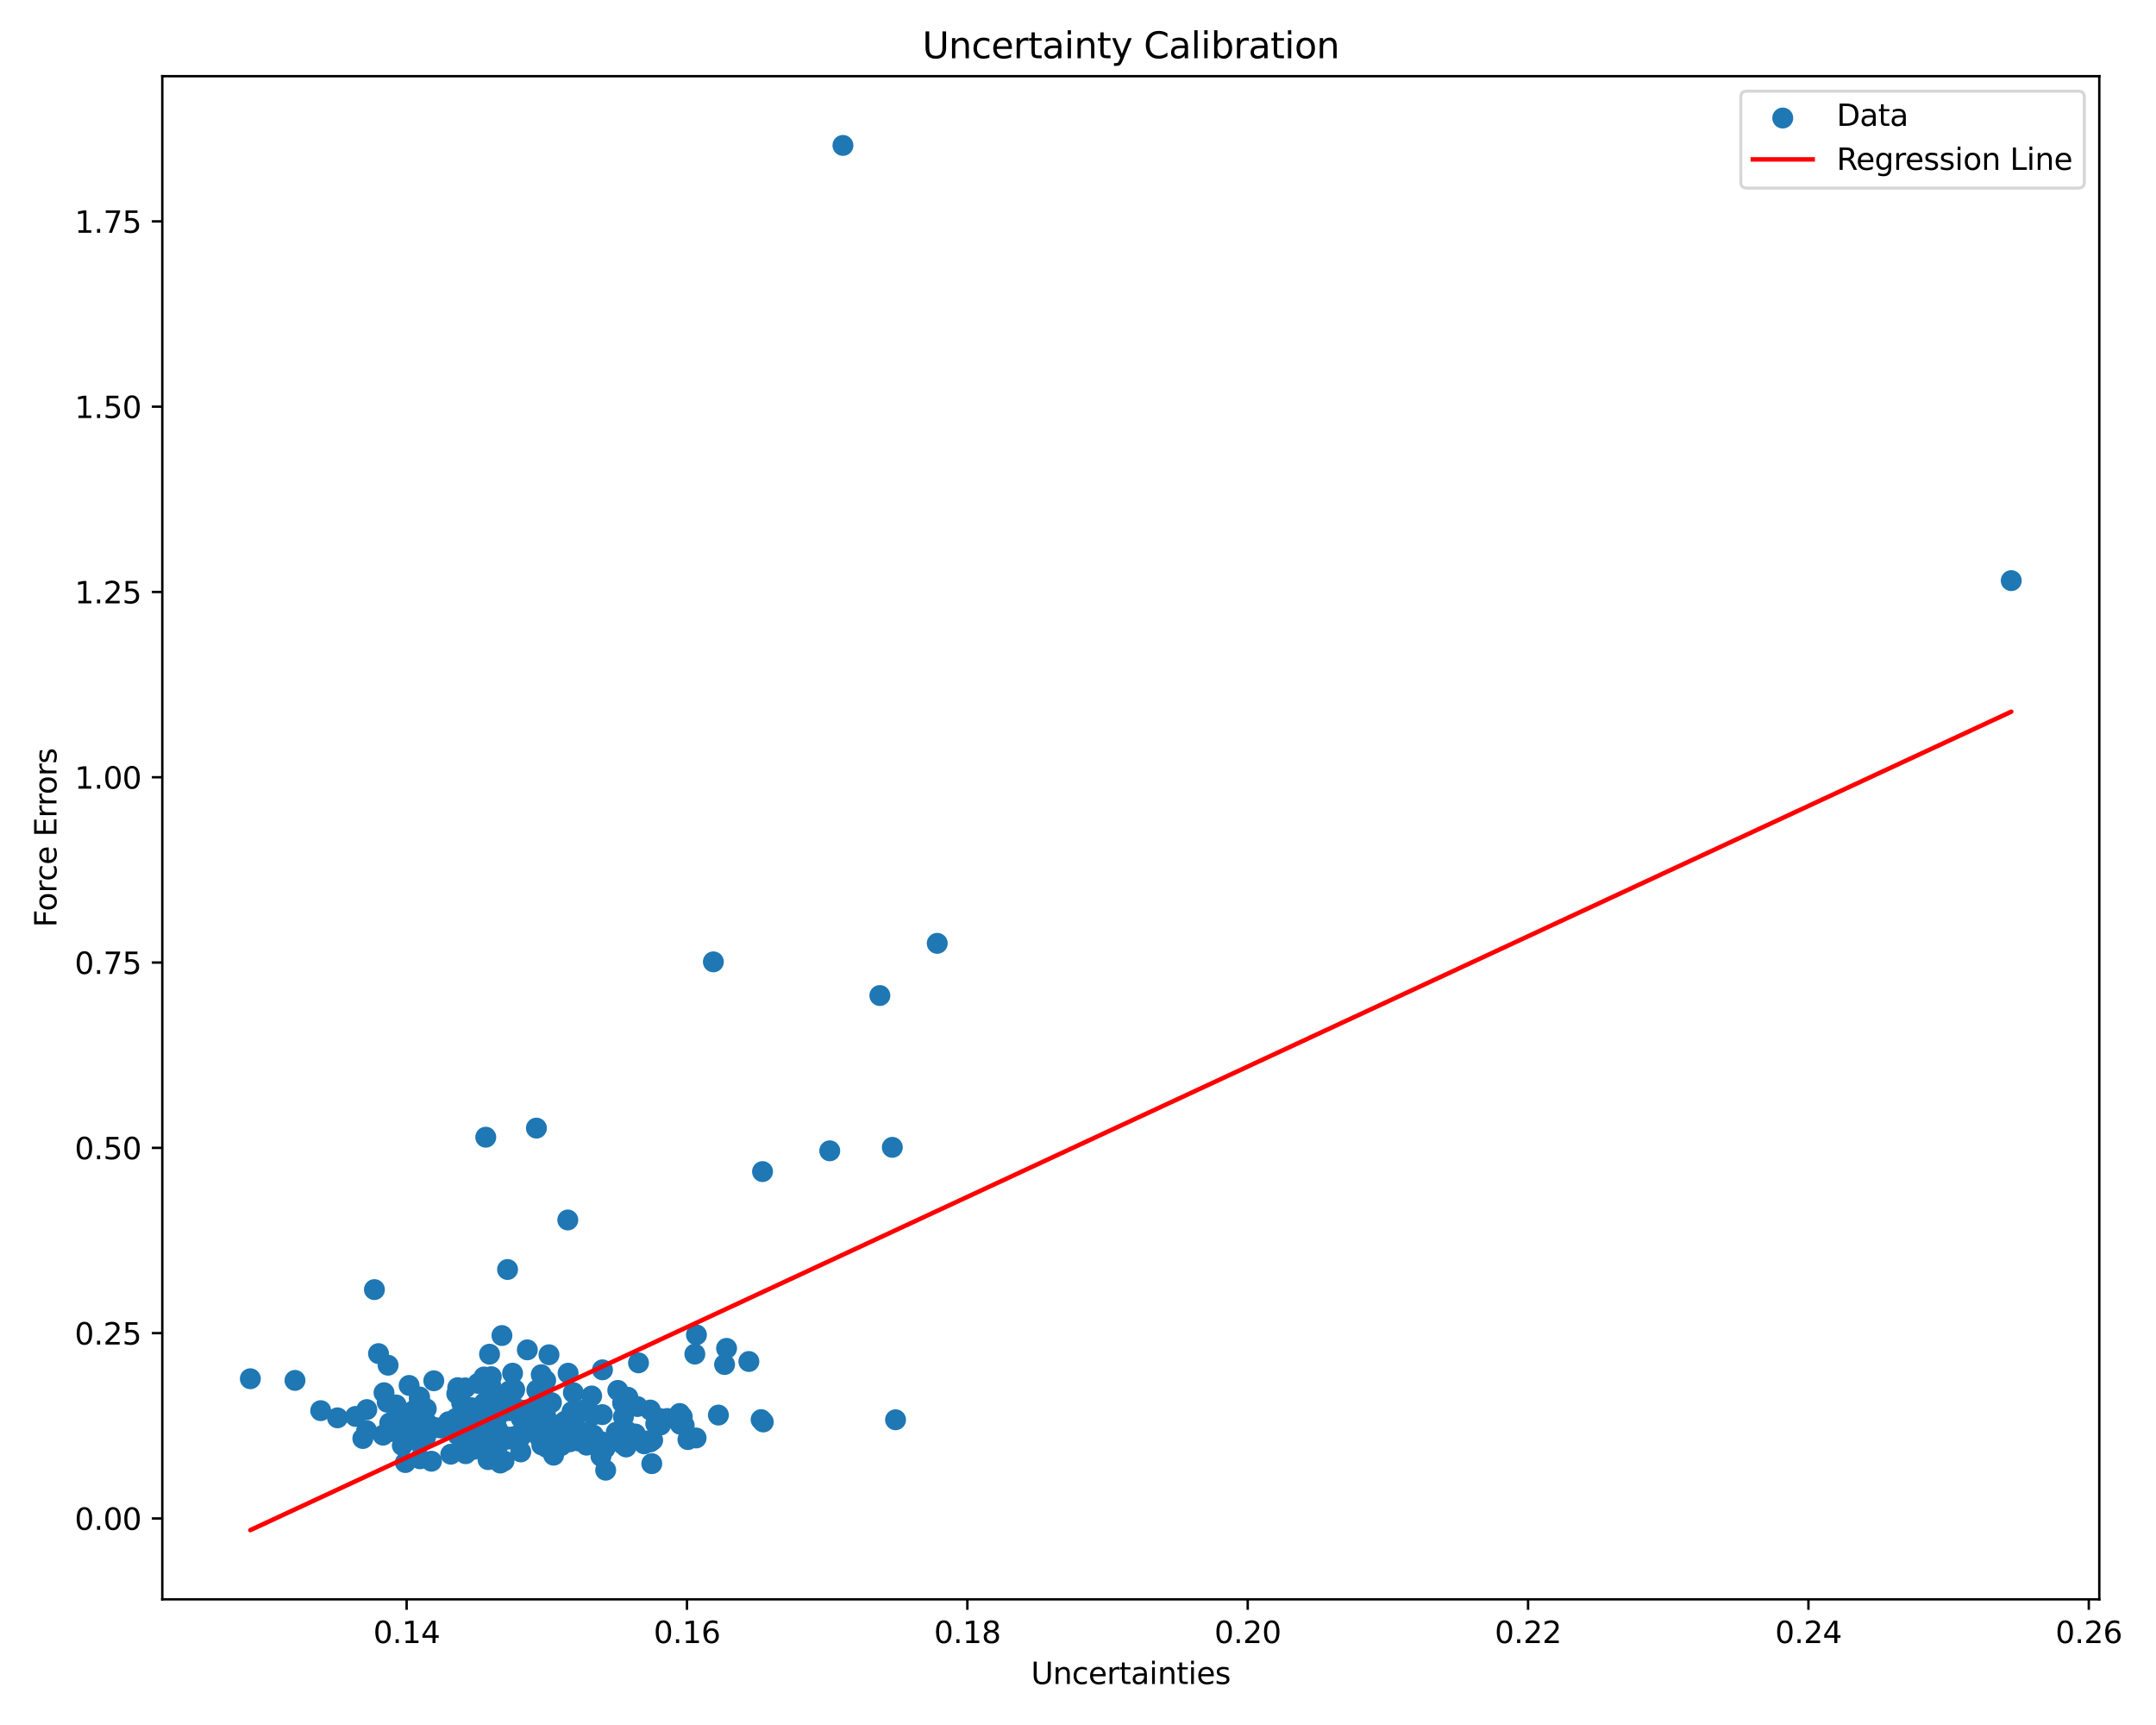 <?xml version="1.0" encoding="utf-8" standalone="no"?>
<!DOCTYPE svg PUBLIC "-//W3C//DTD SVG 1.1//EN"
  "http://www.w3.org/Graphics/SVG/1.1/DTD/svg11.dtd">
<svg xmlns:xlink="http://www.w3.org/1999/xlink" width="720pt" height="576pt" viewBox="0 0 720 576" xmlns="http://www.w3.org/2000/svg" version="1.1">
 <defs>
  <style type="text/css">*{stroke-linejoin: round; stroke-linecap: butt}</style>
 </defs>
 <g id="figure_1">
  <g id="patch_1">
   <path d="M 0 576 
L 720 576 
L 720 0 
L 0 0 
z
" style="fill: #ffffff"/>
  </g>
  <g id="axes_1">
   <g id="patch_2">
    <path d="M 54.2 534.04 
L 701.064 534.04 
L 701.064 25.44 
L 54.2 25.44 
z
" style="fill: #ffffff"/>
   </g>
   <g id="PathCollection_1">
    <defs>
     <path id="m11c48467ef" d="M 0 3 
C 0.796 3 1.559 2.684 2.121 2.121 
C 2.684 1.559 3 0.796 3 0 
C 3 -0.796 2.684 -1.559 2.121 -2.121 
C 1.559 -2.684 0.796 -3 0 -3 
C -0.796 -3 -1.559 -2.684 -2.121 -2.121 
C -2.684 -1.559 -3 -0.796 -3 0 
C -3 0.796 -2.684 1.559 -2.121 2.121 
C -1.559 2.684 -0.796 3 0 3 
z
" style="stroke: #1f77b4"/>
    </defs>
    <g clip-path="url(#p55f2df6119)">
     <use xlink:href="#m11c48467ef" x="163.284" y="478.475" style="fill: #1f77b4; stroke: #1f77b4"/>
     <use xlink:href="#m11c48467ef" x="149.799" y="474.72" style="fill: #1f77b4; stroke: #1f77b4"/>
     <use xlink:href="#m11c48467ef" x="162.565" y="476.108" style="fill: #1f77b4; stroke: #1f77b4"/>
     <use xlink:href="#m11c48467ef" x="179.136" y="376.689" style="fill: #1f77b4; stroke: #1f77b4"/>
     <use xlink:href="#m11c48467ef" x="171.044" y="470.981" style="fill: #1f77b4; stroke: #1f77b4"/>
     <use xlink:href="#m11c48467ef" x="184.207" y="480.569" style="fill: #1f77b4; stroke: #1f77b4"/>
     <use xlink:href="#m11c48467ef" x="186.861" y="479.695" style="fill: #1f77b4; stroke: #1f77b4"/>
     <use xlink:href="#m11c48467ef" x="137.992" y="471.099" style="fill: #1f77b4; stroke: #1f77b4"/>
     <use xlink:href="#m11c48467ef" x="170.63" y="479.864" style="fill: #1f77b4; stroke: #1f77b4"/>
     <use xlink:href="#m11c48467ef" x="167.075" y="488.529" style="fill: #1f77b4; stroke: #1f77b4"/>
     <use xlink:href="#m11c48467ef" x="157.871" y="472.869" style="fill: #1f77b4; stroke: #1f77b4"/>
     <use xlink:href="#m11c48467ef" x="177.815" y="476.613" style="fill: #1f77b4; stroke: #1f77b4"/>
     <use xlink:href="#m11c48467ef" x="128.244" y="465.048" style="fill: #1f77b4; stroke: #1f77b4"/>
     <use xlink:href="#m11c48467ef" x="140.126" y="466.467" style="fill: #1f77b4; stroke: #1f77b4"/>
     <use xlink:href="#m11c48467ef" x="227.832" y="473.031" style="fill: #1f77b4; stroke: #1f77b4"/>
     <use xlink:href="#m11c48467ef" x="196.429" y="479.223" style="fill: #1f77b4; stroke: #1f77b4"/>
     <use xlink:href="#m11c48467ef" x="140.128" y="481.759" style="fill: #1f77b4; stroke: #1f77b4"/>
     <use xlink:href="#m11c48467ef" x="168.323" y="487.825" style="fill: #1f77b4; stroke: #1f77b4"/>
     <use xlink:href="#m11c48467ef" x="175.507" y="470.848" style="fill: #1f77b4; stroke: #1f77b4"/>
     <use xlink:href="#m11c48467ef" x="205.802" y="478.221" style="fill: #1f77b4; stroke: #1f77b4"/>
     <use xlink:href="#m11c48467ef" x="98.513" y="460.936" style="fill: #1f77b4; stroke: #1f77b4"/>
     <use xlink:href="#m11c48467ef" x="166.353" y="482.223" style="fill: #1f77b4; stroke: #1f77b4"/>
     <use xlink:href="#m11c48467ef" x="153.642" y="479.178" style="fill: #1f77b4; stroke: #1f77b4"/>
     <use xlink:href="#m11c48467ef" x="136.626" y="462.613" style="fill: #1f77b4; stroke: #1f77b4"/>
     <use xlink:href="#m11c48467ef" x="159.633" y="461.932" style="fill: #1f77b4; stroke: #1f77b4"/>
     <use xlink:href="#m11c48467ef" x="238.229" y="321.174" style="fill: #1f77b4; stroke: #1f77b4"/>
     <use xlink:href="#m11c48467ef" x="134.366" y="482.681" style="fill: #1f77b4; stroke: #1f77b4"/>
     <use xlink:href="#m11c48467ef" x="671.661" y="193.878" style="fill: #1f77b4; stroke: #1f77b4"/>
     <use xlink:href="#m11c48467ef" x="198.179" y="479.193" style="fill: #1f77b4; stroke: #1f77b4"/>
     <use xlink:href="#m11c48467ef" x="189.721" y="458.528" style="fill: #1f77b4; stroke: #1f77b4"/>
     <use xlink:href="#m11c48467ef" x="107.099" y="471.036" style="fill: #1f77b4; stroke: #1f77b4"/>
     <use xlink:href="#m11c48467ef" x="118.725" y="472.962" style="fill: #1f77b4; stroke: #1f77b4"/>
     <use xlink:href="#m11c48467ef" x="227.004" y="471.985" style="fill: #1f77b4; stroke: #1f77b4"/>
     <use xlink:href="#m11c48467ef" x="142.357" y="470.407" style="fill: #1f77b4; stroke: #1f77b4"/>
     <use xlink:href="#m11c48467ef" x="254.171" y="474.027" style="fill: #1f77b4; stroke: #1f77b4"/>
     <use xlink:href="#m11c48467ef" x="166.089" y="477.108" style="fill: #1f77b4; stroke: #1f77b4"/>
     <use xlink:href="#m11c48467ef" x="155.514" y="485.414" style="fill: #1f77b4; stroke: #1f77b4"/>
     <use xlink:href="#m11c48467ef" x="178.686" y="474.046" style="fill: #1f77b4; stroke: #1f77b4"/>
     <use xlink:href="#m11c48467ef" x="165.384" y="482.848" style="fill: #1f77b4; stroke: #1f77b4"/>
     <use xlink:href="#m11c48467ef" x="217.668" y="488.736" style="fill: #1f77b4; stroke: #1f77b4"/>
     <use xlink:href="#m11c48467ef" x="125.035" y="430.618" style="fill: #1f77b4; stroke: #1f77b4"/>
     <use xlink:href="#m11c48467ef" x="217.959" y="480.886" style="fill: #1f77b4; stroke: #1f77b4"/>
     <use xlink:href="#m11c48467ef" x="188.459" y="481.014" style="fill: #1f77b4; stroke: #1f77b4"/>
     <use xlink:href="#m11c48467ef" x="215.118" y="482.113" style="fill: #1f77b4; stroke: #1f77b4"/>
     <use xlink:href="#m11c48467ef" x="127.911" y="479.222" style="fill: #1f77b4; stroke: #1f77b4"/>
     <use xlink:href="#m11c48467ef" x="182.231" y="460.937" style="fill: #1f77b4; stroke: #1f77b4"/>
     <use xlink:href="#m11c48467ef" x="135.376" y="488.368" style="fill: #1f77b4; stroke: #1f77b4"/>
     <use xlink:href="#m11c48467ef" x="132.297" y="469.129" style="fill: #1f77b4; stroke: #1f77b4"/>
     <use xlink:href="#m11c48467ef" x="152.541" y="465.408" style="fill: #1f77b4; stroke: #1f77b4"/>
     <use xlink:href="#m11c48467ef" x="132.307" y="475.412" style="fill: #1f77b4; stroke: #1f77b4"/>
     <use xlink:href="#m11c48467ef" x="208.196" y="473.119" style="fill: #1f77b4; stroke: #1f77b4"/>
     <use xlink:href="#m11c48467ef" x="136.335" y="479.419" style="fill: #1f77b4; stroke: #1f77b4"/>
     <use xlink:href="#m11c48467ef" x="166.572" y="482.211" style="fill: #1f77b4; stroke: #1f77b4"/>
     <use xlink:href="#m11c48467ef" x="218.983" y="475.433" style="fill: #1f77b4; stroke: #1f77b4"/>
     <use xlink:href="#m11c48467ef" x="194.861" y="471.273" style="fill: #1f77b4; stroke: #1f77b4"/>
     <use xlink:href="#m11c48467ef" x="130.146" y="475.139" style="fill: #1f77b4; stroke: #1f77b4"/>
     <use xlink:href="#m11c48467ef" x="206.313" y="464.263" style="fill: #1f77b4; stroke: #1f77b4"/>
     <use xlink:href="#m11c48467ef" x="281.503" y="48.558" style="fill: #1f77b4; stroke: #1f77b4"/>
     <use xlink:href="#m11c48467ef" x="154.179" y="468.553" style="fill: #1f77b4; stroke: #1f77b4"/>
     <use xlink:href="#m11c48467ef" x="129.302" y="468.223" style="fill: #1f77b4; stroke: #1f77b4"/>
     <use xlink:href="#m11c48467ef" x="167.62" y="445.954" style="fill: #1f77b4; stroke: #1f77b4"/>
     <use xlink:href="#m11c48467ef" x="143.09" y="475.652" style="fill: #1f77b4; stroke: #1f77b4"/>
     <use xlink:href="#m11c48467ef" x="168.143" y="479.495" style="fill: #1f77b4; stroke: #1f77b4"/>
     <use xlink:href="#m11c48467ef" x="140.24" y="487.115" style="fill: #1f77b4; stroke: #1f77b4"/>
     <use xlink:href="#m11c48467ef" x="190.216" y="473.712" style="fill: #1f77b4; stroke: #1f77b4"/>
     <use xlink:href="#m11c48467ef" x="171.176" y="458.523" style="fill: #1f77b4; stroke: #1f77b4"/>
     <use xlink:href="#m11c48467ef" x="163.564" y="481.92" style="fill: #1f77b4; stroke: #1f77b4"/>
     <use xlink:href="#m11c48467ef" x="166.337" y="465.982" style="fill: #1f77b4; stroke: #1f77b4"/>
     <use xlink:href="#m11c48467ef" x="131.794" y="474.183" style="fill: #1f77b4; stroke: #1f77b4"/>
     <use xlink:href="#m11c48467ef" x="182.244" y="472.784" style="fill: #1f77b4; stroke: #1f77b4"/>
     <use xlink:href="#m11c48467ef" x="241.975" y="455.632" style="fill: #1f77b4; stroke: #1f77b4"/>
     <use xlink:href="#m11c48467ef" x="239.916" y="472.51" style="fill: #1f77b4; stroke: #1f77b4"/>
     <use xlink:href="#m11c48467ef" x="137.463" y="473.772" style="fill: #1f77b4; stroke: #1f77b4"/>
     <use xlink:href="#m11c48467ef" x="191.647" y="475.842" style="fill: #1f77b4; stroke: #1f77b4"/>
     <use xlink:href="#m11c48467ef" x="185.704" y="478.332" style="fill: #1f77b4; stroke: #1f77b4"/>
     <use xlink:href="#m11c48467ef" x="180.924" y="482.506" style="fill: #1f77b4; stroke: #1f77b4"/>
     <use xlink:href="#m11c48467ef" x="83.603" y="460.381" style="fill: #1f77b4; stroke: #1f77b4"/>
     <use xlink:href="#m11c48467ef" x="232.466" y="480.157" style="fill: #1f77b4; stroke: #1f77b4"/>
     <use xlink:href="#m11c48467ef" x="217.154" y="481.487" style="fill: #1f77b4; stroke: #1f77b4"/>
     <use xlink:href="#m11c48467ef" x="161.168" y="477.082" style="fill: #1f77b4; stroke: #1f77b4"/>
     <use xlink:href="#m11c48467ef" x="163.478" y="452.19" style="fill: #1f77b4; stroke: #1f77b4"/>
     <use xlink:href="#m11c48467ef" x="144.09" y="487.921" style="fill: #1f77b4; stroke: #1f77b4"/>
     <use xlink:href="#m11c48467ef" x="158.185" y="480.2" style="fill: #1f77b4; stroke: #1f77b4"/>
     <use xlink:href="#m11c48467ef" x="180.149" y="474.734" style="fill: #1f77b4; stroke: #1f77b4"/>
     <use xlink:href="#m11c48467ef" x="155.381" y="463.432" style="fill: #1f77b4; stroke: #1f77b4"/>
     <use xlink:href="#m11c48467ef" x="194.231" y="480.091" style="fill: #1f77b4; stroke: #1f77b4"/>
     <use xlink:href="#m11c48467ef" x="177.954" y="473.728" style="fill: #1f77b4; stroke: #1f77b4"/>
     <use xlink:href="#m11c48467ef" x="154.374" y="475.221" style="fill: #1f77b4; stroke: #1f77b4"/>
     <use xlink:href="#m11c48467ef" x="188.683" y="474.538" style="fill: #1f77b4; stroke: #1f77b4"/>
     <use xlink:href="#m11c48467ef" x="312.994" y="314.993" style="fill: #1f77b4; stroke: #1f77b4"/>
     <use xlink:href="#m11c48467ef" x="173.787" y="479.921" style="fill: #1f77b4; stroke: #1f77b4"/>
     <use xlink:href="#m11c48467ef" x="154.272" y="475.044" style="fill: #1f77b4; stroke: #1f77b4"/>
     <use xlink:href="#m11c48467ef" x="232.045" y="452.143" style="fill: #1f77b4; stroke: #1f77b4"/>
     <use xlink:href="#m11c48467ef" x="140.012" y="467.062" style="fill: #1f77b4; stroke: #1f77b4"/>
     <use xlink:href="#m11c48467ef" x="242.639" y="450.236" style="fill: #1f77b4; stroke: #1f77b4"/>
     <use xlink:href="#m11c48467ef" x="297.991" y="383.116" style="fill: #1f77b4; stroke: #1f77b4"/>
     <use xlink:href="#m11c48467ef" x="293.834" y="332.425" style="fill: #1f77b4; stroke: #1f77b4"/>
     <use xlink:href="#m11c48467ef" x="201.146" y="472.36" style="fill: #1f77b4; stroke: #1f77b4"/>
     <use xlink:href="#m11c48467ef" x="189.615" y="407.367" style="fill: #1f77b4; stroke: #1f77b4"/>
     <use xlink:href="#m11c48467ef" x="164.132" y="474.777" style="fill: #1f77b4; stroke: #1f77b4"/>
     <use xlink:href="#m11c48467ef" x="154.356" y="472.219" style="fill: #1f77b4; stroke: #1f77b4"/>
     <use xlink:href="#m11c48467ef" x="190.893" y="474.815" style="fill: #1f77b4; stroke: #1f77b4"/>
     <use xlink:href="#m11c48467ef" x="156.769" y="478.877" style="fill: #1f77b4; stroke: #1f77b4"/>
     <use xlink:href="#m11c48467ef" x="165.666" y="474.181" style="fill: #1f77b4; stroke: #1f77b4"/>
     <use xlink:href="#m11c48467ef" x="174.915" y="474.136" style="fill: #1f77b4; stroke: #1f77b4"/>
     <use xlink:href="#m11c48467ef" x="157.518" y="470.055" style="fill: #1f77b4; stroke: #1f77b4"/>
     <use xlink:href="#m11c48467ef" x="179.618" y="468.498" style="fill: #1f77b4; stroke: #1f77b4"/>
     <use xlink:href="#m11c48467ef" x="173.904" y="484.814" style="fill: #1f77b4; stroke: #1f77b4"/>
     <use xlink:href="#m11c48467ef" x="167.385" y="471.624" style="fill: #1f77b4; stroke: #1f77b4"/>
     <use xlink:href="#m11c48467ef" x="220.567" y="475.84" style="fill: #1f77b4; stroke: #1f77b4"/>
     <use xlink:href="#m11c48467ef" x="209.688" y="466.561" style="fill: #1f77b4; stroke: #1f77b4"/>
     <use xlink:href="#m11c48467ef" x="299.073" y="474.081" style="fill: #1f77b4; stroke: #1f77b4"/>
     <use xlink:href="#m11c48467ef" x="184.687" y="482.343" style="fill: #1f77b4; stroke: #1f77b4"/>
     <use xlink:href="#m11c48467ef" x="209.087" y="483.164" style="fill: #1f77b4; stroke: #1f77b4"/>
     <use xlink:href="#m11c48467ef" x="121.163" y="480.338" style="fill: #1f77b4; stroke: #1f77b4"/>
     <use xlink:href="#m11c48467ef" x="177.79" y="474.729" style="fill: #1f77b4; stroke: #1f77b4"/>
     <use xlink:href="#m11c48467ef" x="201.196" y="457.404" style="fill: #1f77b4; stroke: #1f77b4"/>
     <use xlink:href="#m11c48467ef" x="193.147" y="481.165" style="fill: #1f77b4; stroke: #1f77b4"/>
     <use xlink:href="#m11c48467ef" x="131.396" y="476.933" style="fill: #1f77b4; stroke: #1f77b4"/>
     <use xlink:href="#m11c48467ef" x="171.614" y="464.444" style="fill: #1f77b4; stroke: #1f77b4"/>
     <use xlink:href="#m11c48467ef" x="191.175" y="474.652" style="fill: #1f77b4; stroke: #1f77b4"/>
     <use xlink:href="#m11c48467ef" x="188.567" y="480.228" style="fill: #1f77b4; stroke: #1f77b4"/>
     <use xlink:href="#m11c48467ef" x="176.237" y="473.973" style="fill: #1f77b4; stroke: #1f77b4"/>
     <use xlink:href="#m11c48467ef" x="169.778" y="471.029" style="fill: #1f77b4; stroke: #1f77b4"/>
     <use xlink:href="#m11c48467ef" x="254.901" y="474.812" style="fill: #1f77b4; stroke: #1f77b4"/>
     <use xlink:href="#m11c48467ef" x="152.966" y="479.259" style="fill: #1f77b4; stroke: #1f77b4"/>
     <use xlink:href="#m11c48467ef" x="161.775" y="468.399" style="fill: #1f77b4; stroke: #1f77b4"/>
     <use xlink:href="#m11c48467ef" x="277.096" y="384.272" style="fill: #1f77b4; stroke: #1f77b4"/>
     <use xlink:href="#m11c48467ef" x="154.766" y="476.601" style="fill: #1f77b4; stroke: #1f77b4"/>
     <use xlink:href="#m11c48467ef" x="162.967" y="487.384" style="fill: #1f77b4; stroke: #1f77b4"/>
     <use xlink:href="#m11c48467ef" x="161.83" y="471.786" style="fill: #1f77b4; stroke: #1f77b4"/>
     <use xlink:href="#m11c48467ef" x="232.576" y="445.726" style="fill: #1f77b4; stroke: #1f77b4"/>
     <use xlink:href="#m11c48467ef" x="162.144" y="484.315" style="fill: #1f77b4; stroke: #1f77b4"/>
     <use xlink:href="#m11c48467ef" x="152.269" y="473.605" style="fill: #1f77b4; stroke: #1f77b4"/>
     <use xlink:href="#m11c48467ef" x="159.366" y="477.418" style="fill: #1f77b4; stroke: #1f77b4"/>
     <use xlink:href="#m11c48467ef" x="158.124" y="483.96" style="fill: #1f77b4; stroke: #1f77b4"/>
     <use xlink:href="#m11c48467ef" x="152.851" y="463.356" style="fill: #1f77b4; stroke: #1f77b4"/>
     <use xlink:href="#m11c48467ef" x="144.863" y="461.059" style="fill: #1f77b4; stroke: #1f77b4"/>
     <use xlink:href="#m11c48467ef" x="181.325" y="473.668" style="fill: #1f77b4; stroke: #1f77b4"/>
     <use xlink:href="#m11c48467ef" x="155.346" y="482.204" style="fill: #1f77b4; stroke: #1f77b4"/>
     <use xlink:href="#m11c48467ef" x="179.874" y="479.533" style="fill: #1f77b4; stroke: #1f77b4"/>
     <use xlink:href="#m11c48467ef" x="169.847" y="480.529" style="fill: #1f77b4; stroke: #1f77b4"/>
     <use xlink:href="#m11c48467ef" x="169.5" y="423.903" style="fill: #1f77b4; stroke: #1f77b4"/>
     <use xlink:href="#m11c48467ef" x="130.264" y="478.028" style="fill: #1f77b4; stroke: #1f77b4"/>
     <use xlink:href="#m11c48467ef" x="187.4" y="482.722" style="fill: #1f77b4; stroke: #1f77b4"/>
     <use xlink:href="#m11c48467ef" x="183.227" y="468.734" style="fill: #1f77b4; stroke: #1f77b4"/>
     <use xlink:href="#m11c48467ef" x="194.975" y="478.18" style="fill: #1f77b4; stroke: #1f77b4"/>
     <use xlink:href="#m11c48467ef" x="207.929" y="468.497" style="fill: #1f77b4; stroke: #1f77b4"/>
     <use xlink:href="#m11c48467ef" x="220.291" y="473.655" style="fill: #1f77b4; stroke: #1f77b4"/>
     <use xlink:href="#m11c48467ef" x="198.195" y="472.454" style="fill: #1f77b4; stroke: #1f77b4"/>
     <use xlink:href="#m11c48467ef" x="212.198" y="478.832" style="fill: #1f77b4; stroke: #1f77b4"/>
     <use xlink:href="#m11c48467ef" x="161.637" y="459.794" style="fill: #1f77b4; stroke: #1f77b4"/>
     <use xlink:href="#m11c48467ef" x="171.878" y="463.992" style="fill: #1f77b4; stroke: #1f77b4"/>
     <use xlink:href="#m11c48467ef" x="170.125" y="464.443" style="fill: #1f77b4; stroke: #1f77b4"/>
     <use xlink:href="#m11c48467ef" x="141.334" y="475.284" style="fill: #1f77b4; stroke: #1f77b4"/>
     <use xlink:href="#m11c48467ef" x="229.736" y="480.701" style="fill: #1f77b4; stroke: #1f77b4"/>
     <use xlink:href="#m11c48467ef" x="162.225" y="379.728" style="fill: #1f77b4; stroke: #1f77b4"/>
     <use xlink:href="#m11c48467ef" x="145.436" y="476.702" style="fill: #1f77b4; stroke: #1f77b4"/>
     <use xlink:href="#m11c48467ef" x="202.008" y="483.702" style="fill: #1f77b4; stroke: #1f77b4"/>
     <use xlink:href="#m11c48467ef" x="129.6" y="455.863" style="fill: #1f77b4; stroke: #1f77b4"/>
     <use xlink:href="#m11c48467ef" x="191.48" y="465.026" style="fill: #1f77b4; stroke: #1f77b4"/>
     <use xlink:href="#m11c48467ef" x="174.05" y="473.604" style="fill: #1f77b4; stroke: #1f77b4"/>
     <use xlink:href="#m11c48467ef" x="212.875" y="469.663" style="fill: #1f77b4; stroke: #1f77b4"/>
     <use xlink:href="#m11c48467ef" x="195.225" y="470.726" style="fill: #1f77b4; stroke: #1f77b4"/>
     <use xlink:href="#m11c48467ef" x="163.409" y="487.202" style="fill: #1f77b4; stroke: #1f77b4"/>
     <use xlink:href="#m11c48467ef" x="187.579" y="475.486" style="fill: #1f77b4; stroke: #1f77b4"/>
     <use xlink:href="#m11c48467ef" x="198.882" y="482.355" style="fill: #1f77b4; stroke: #1f77b4"/>
     <use xlink:href="#m11c48467ef" x="183.333" y="452.371" style="fill: #1f77b4; stroke: #1f77b4"/>
     <use xlink:href="#m11c48467ef" x="197.59" y="466.13" style="fill: #1f77b4; stroke: #1f77b4"/>
     <use xlink:href="#m11c48467ef" x="122.436" y="477.69" style="fill: #1f77b4; stroke: #1f77b4"/>
     <use xlink:href="#m11c48467ef" x="142.122" y="479.886" style="fill: #1f77b4; stroke: #1f77b4"/>
     <use xlink:href="#m11c48467ef" x="209.458" y="477.907" style="fill: #1f77b4; stroke: #1f77b4"/>
     <use xlink:href="#m11c48467ef" x="166.521" y="478.639" style="fill: #1f77b4; stroke: #1f77b4"/>
     <use xlink:href="#m11c48467ef" x="163.952" y="462.798" style="fill: #1f77b4; stroke: #1f77b4"/>
     <use xlink:href="#m11c48467ef" x="147.232" y="476.83" style="fill: #1f77b4; stroke: #1f77b4"/>
     <use xlink:href="#m11c48467ef" x="207.984" y="482.264" style="fill: #1f77b4; stroke: #1f77b4"/>
     <use xlink:href="#m11c48467ef" x="184.884" y="485.907" style="fill: #1f77b4; stroke: #1f77b4"/>
     <use xlink:href="#m11c48467ef" x="200.691" y="486.282" style="fill: #1f77b4; stroke: #1f77b4"/>
     <use xlink:href="#m11c48467ef" x="176.095" y="450.731" style="fill: #1f77b4; stroke: #1f77b4"/>
     <use xlink:href="#m11c48467ef" x="150.541" y="485.578" style="fill: #1f77b4; stroke: #1f77b4"/>
     <use xlink:href="#m11c48467ef" x="172.742" y="470.438" style="fill: #1f77b4; stroke: #1f77b4"/>
     <use xlink:href="#m11c48467ef" x="122.497" y="470.681" style="fill: #1f77b4; stroke: #1f77b4"/>
     <use xlink:href="#m11c48467ef" x="213.234" y="455.073" style="fill: #1f77b4; stroke: #1f77b4"/>
     <use xlink:href="#m11c48467ef" x="191.255" y="477.631" style="fill: #1f77b4; stroke: #1f77b4"/>
     <use xlink:href="#m11c48467ef" x="227.197" y="475.605" style="fill: #1f77b4; stroke: #1f77b4"/>
     <use xlink:href="#m11c48467ef" x="254.647" y="391.208" style="fill: #1f77b4; stroke: #1f77b4"/>
     <use xlink:href="#m11c48467ef" x="126.405" y="451.993" style="fill: #1f77b4; stroke: #1f77b4"/>
     <use xlink:href="#m11c48467ef" x="180.745" y="459.032" style="fill: #1f77b4; stroke: #1f77b4"/>
     <use xlink:href="#m11c48467ef" x="202.264" y="490.921" style="fill: #1f77b4; stroke: #1f77b4"/>
     <use xlink:href="#m11c48467ef" x="200.952" y="481.451" style="fill: #1f77b4; stroke: #1f77b4"/>
     <use xlink:href="#m11c48467ef" x="215.869" y="481.162" style="fill: #1f77b4; stroke: #1f77b4"/>
     <use xlink:href="#m11c48467ef" x="190.282" y="481.445" style="fill: #1f77b4; stroke: #1f77b4"/>
     <use xlink:href="#m11c48467ef" x="175.881" y="477.545" style="fill: #1f77b4; stroke: #1f77b4"/>
     <use xlink:href="#m11c48467ef" x="250.089" y="454.625" style="fill: #1f77b4; stroke: #1f77b4"/>
     <use xlink:href="#m11c48467ef" x="166.32" y="470.891" style="fill: #1f77b4; stroke: #1f77b4"/>
     <use xlink:href="#m11c48467ef" x="191.038" y="471.337" style="fill: #1f77b4; stroke: #1f77b4"/>
     <use xlink:href="#m11c48467ef" x="205.974" y="479.077" style="fill: #1f77b4; stroke: #1f77b4"/>
     <use xlink:href="#m11c48467ef" x="172.431" y="479.487" style="fill: #1f77b4; stroke: #1f77b4"/>
     <use xlink:href="#m11c48467ef" x="200.753" y="482.23" style="fill: #1f77b4; stroke: #1f77b4"/>
     <use xlink:href="#m11c48467ef" x="182.576" y="483.319" style="fill: #1f77b4; stroke: #1f77b4"/>
     <use xlink:href="#m11c48467ef" x="164.069" y="459.69" style="fill: #1f77b4; stroke: #1f77b4"/>
     <use xlink:href="#m11c48467ef" x="112.713" y="473.433" style="fill: #1f77b4; stroke: #1f77b4"/>
     <use xlink:href="#m11c48467ef" x="184.15" y="468.336" style="fill: #1f77b4; stroke: #1f77b4"/>
     <use xlink:href="#m11c48467ef" x="179.276" y="464.166" style="fill: #1f77b4; stroke: #1f77b4"/>
     <use xlink:href="#m11c48467ef" x="217.165" y="470.831" style="fill: #1f77b4; stroke: #1f77b4"/>
     <use xlink:href="#m11c48467ef" x="195.886" y="482.566" style="fill: #1f77b4; stroke: #1f77b4"/>
     <use xlink:href="#m11c48467ef" x="157.389" y="477.076" style="fill: #1f77b4; stroke: #1f77b4"/>
     <use xlink:href="#m11c48467ef" x="190.926" y="478.443" style="fill: #1f77b4; stroke: #1f77b4"/>
     <use xlink:href="#m11c48467ef" x="228.496" y="475.968" style="fill: #1f77b4; stroke: #1f77b4"/>
     <use xlink:href="#m11c48467ef" x="162.736" y="477.49" style="fill: #1f77b4; stroke: #1f77b4"/>
     <use xlink:href="#m11c48467ef" x="222.874" y="473.653" style="fill: #1f77b4; stroke: #1f77b4"/>
    </g>
   </g>
   <g id="matplotlib.axis_1">
    <g id="xtick_1">
     <g id="line2d_1">
      <defs>
       <path id="m64190514e4" d="M 0 0 
L 0 3.5 
" style="stroke: #000000; stroke-width: 0.8"/>
      </defs>
      <g>
       <use xlink:href="#m64190514e4" x="135.794" y="534.04" style="stroke: #000000; stroke-width: 0.8"/>
      </g>
     </g>
     <g id="text_1">
      <!-- 0.14 -->
      <g transform="translate(124.661 548.638) scale(0.1 -0.1)">
       <defs>
        <path id="DejaVuSans-30" d="M 2034 4250 
Q 1547 4250 1301 3770 
Q 1056 3291 1056 2328 
Q 1056 1369 1301 889 
Q 1547 409 2034 409 
Q 2525 409 2770 889 
Q 3016 1369 3016 2328 
Q 3016 3291 2770 3770 
Q 2525 4250 2034 4250 
z
M 2034 4750 
Q 2819 4750 3233 4129 
Q 3647 3509 3647 2328 
Q 3647 1150 3233 529 
Q 2819 -91 2034 -91 
Q 1250 -91 836 529 
Q 422 1150 422 2328 
Q 422 3509 836 4129 
Q 1250 4750 2034 4750 
z
" transform="scale(0.016)"/>
        <path id="DejaVuSans-2e" d="M 684 794 
L 1344 794 
L 1344 0 
L 684 0 
L 684 794 
z
" transform="scale(0.016)"/>
        <path id="DejaVuSans-31" d="M 794 531 
L 1825 531 
L 1825 4091 
L 703 3866 
L 703 4441 
L 1819 4666 
L 2450 4666 
L 2450 531 
L 3481 531 
L 3481 0 
L 794 0 
L 794 531 
z
" transform="scale(0.016)"/>
        <path id="DejaVuSans-34" d="M 2419 4116 
L 825 1625 
L 2419 1625 
L 2419 4116 
z
M 2253 4666 
L 3047 4666 
L 3047 1625 
L 3713 1625 
L 3713 1100 
L 3047 1100 
L 3047 0 
L 2419 0 
L 2419 1100 
L 313 1100 
L 313 1709 
L 2253 4666 
z
" transform="scale(0.016)"/>
       </defs>
       <use xlink:href="#DejaVuSans-30"/>
       <use xlink:href="#DejaVuSans-2e" x="63.623"/>
       <use xlink:href="#DejaVuSans-31" x="95.41"/>
       <use xlink:href="#DejaVuSans-34" x="159.033"/>
      </g>
     </g>
    </g>
    <g id="xtick_2">
     <g id="line2d_2">
      <g>
       <use xlink:href="#m64190514e4" x="229.421" y="534.04" style="stroke: #000000; stroke-width: 0.8"/>
      </g>
     </g>
     <g id="text_2">
      <!-- 0.16 -->
      <g transform="translate(218.289 548.638) scale(0.1 -0.1)">
       <defs>
        <path id="DejaVuSans-36" d="M 2113 2584 
Q 1688 2584 1439 2293 
Q 1191 2003 1191 1497 
Q 1191 994 1439 701 
Q 1688 409 2113 409 
Q 2538 409 2786 701 
Q 3034 994 3034 1497 
Q 3034 2003 2786 2293 
Q 2538 2584 2113 2584 
z
M 3366 4563 
L 3366 3988 
Q 3128 4100 2886 4159 
Q 2644 4219 2406 4219 
Q 1781 4219 1451 3797 
Q 1122 3375 1075 2522 
Q 1259 2794 1537 2939 
Q 1816 3084 2150 3084 
Q 2853 3084 3261 2657 
Q 3669 2231 3669 1497 
Q 3669 778 3244 343 
Q 2819 -91 2113 -91 
Q 1303 -91 875 529 
Q 447 1150 447 2328 
Q 447 3434 972 4092 
Q 1497 4750 2381 4750 
Q 2619 4750 2861 4703 
Q 3103 4656 3366 4563 
z
" transform="scale(0.016)"/>
       </defs>
       <use xlink:href="#DejaVuSans-30"/>
       <use xlink:href="#DejaVuSans-2e" x="63.623"/>
       <use xlink:href="#DejaVuSans-31" x="95.41"/>
       <use xlink:href="#DejaVuSans-36" x="159.033"/>
      </g>
     </g>
    </g>
    <g id="xtick_3">
     <g id="line2d_3">
      <g>
       <use xlink:href="#m64190514e4" x="323.049" y="534.04" style="stroke: #000000; stroke-width: 0.8"/>
      </g>
     </g>
     <g id="text_3">
      <!-- 0.18 -->
      <g transform="translate(311.916 548.638) scale(0.1 -0.1)">
       <defs>
        <path id="DejaVuSans-38" d="M 2034 2216 
Q 1584 2216 1326 1975 
Q 1069 1734 1069 1313 
Q 1069 891 1326 650 
Q 1584 409 2034 409 
Q 2484 409 2743 651 
Q 3003 894 3003 1313 
Q 3003 1734 2745 1975 
Q 2488 2216 2034 2216 
z
M 1403 2484 
Q 997 2584 770 2862 
Q 544 3141 544 3541 
Q 544 4100 942 4425 
Q 1341 4750 2034 4750 
Q 2731 4750 3128 4425 
Q 3525 4100 3525 3541 
Q 3525 3141 3298 2862 
Q 3072 2584 2669 2484 
Q 3125 2378 3379 2068 
Q 3634 1759 3634 1313 
Q 3634 634 3220 271 
Q 2806 -91 2034 -91 
Q 1263 -91 848 271 
Q 434 634 434 1313 
Q 434 1759 690 2068 
Q 947 2378 1403 2484 
z
M 1172 3481 
Q 1172 3119 1398 2916 
Q 1625 2713 2034 2713 
Q 2441 2713 2670 2916 
Q 2900 3119 2900 3481 
Q 2900 3844 2670 4047 
Q 2441 4250 2034 4250 
Q 1625 4250 1398 4047 
Q 1172 3844 1172 3481 
z
" transform="scale(0.016)"/>
       </defs>
       <use xlink:href="#DejaVuSans-30"/>
       <use xlink:href="#DejaVuSans-2e" x="63.623"/>
       <use xlink:href="#DejaVuSans-31" x="95.41"/>
       <use xlink:href="#DejaVuSans-38" x="159.033"/>
      </g>
     </g>
    </g>
    <g id="xtick_4">
     <g id="line2d_4">
      <g>
       <use xlink:href="#m64190514e4" x="416.676" y="534.04" style="stroke: #000000; stroke-width: 0.8"/>
      </g>
     </g>
     <g id="text_4">
      <!-- 0.20 -->
      <g transform="translate(405.543 548.638) scale(0.1 -0.1)">
       <defs>
        <path id="DejaVuSans-32" d="M 1228 531 
L 3431 531 
L 3431 0 
L 469 0 
L 469 531 
Q 828 903 1448 1529 
Q 2069 2156 2228 2338 
Q 2531 2678 2651 2914 
Q 2772 3150 2772 3378 
Q 2772 3750 2511 3984 
Q 2250 4219 1831 4219 
Q 1534 4219 1204 4116 
Q 875 4013 500 3803 
L 500 4441 
Q 881 4594 1212 4672 
Q 1544 4750 1819 4750 
Q 2544 4750 2975 4387 
Q 3406 4025 3406 3419 
Q 3406 3131 3298 2873 
Q 3191 2616 2906 2266 
Q 2828 2175 2409 1742 
Q 1991 1309 1228 531 
z
" transform="scale(0.016)"/>
       </defs>
       <use xlink:href="#DejaVuSans-30"/>
       <use xlink:href="#DejaVuSans-2e" x="63.623"/>
       <use xlink:href="#DejaVuSans-32" x="95.41"/>
       <use xlink:href="#DejaVuSans-30" x="159.033"/>
      </g>
     </g>
    </g>
    <g id="xtick_5">
     <g id="line2d_5">
      <g>
       <use xlink:href="#m64190514e4" x="510.304" y="534.04" style="stroke: #000000; stroke-width: 0.8"/>
      </g>
     </g>
     <g id="text_5">
      <!-- 0.22 -->
      <g transform="translate(499.171 548.638) scale(0.1 -0.1)">
       <use xlink:href="#DejaVuSans-30"/>
       <use xlink:href="#DejaVuSans-2e" x="63.623"/>
       <use xlink:href="#DejaVuSans-32" x="95.41"/>
       <use xlink:href="#DejaVuSans-32" x="159.033"/>
      </g>
     </g>
    </g>
    <g id="xtick_6">
     <g id="line2d_6">
      <g>
       <use xlink:href="#m64190514e4" x="603.931" y="534.04" style="stroke: #000000; stroke-width: 0.8"/>
      </g>
     </g>
     <g id="text_6">
      <!-- 0.24 -->
      <g transform="translate(592.798 548.638) scale(0.1 -0.1)">
       <use xlink:href="#DejaVuSans-30"/>
       <use xlink:href="#DejaVuSans-2e" x="63.623"/>
       <use xlink:href="#DejaVuSans-32" x="95.41"/>
       <use xlink:href="#DejaVuSans-34" x="159.033"/>
      </g>
     </g>
    </g>
    <g id="xtick_7">
     <g id="line2d_7">
      <g>
       <use xlink:href="#m64190514e4" x="697.558" y="534.04" style="stroke: #000000; stroke-width: 0.8"/>
      </g>
     </g>
     <g id="text_7">
      <!-- 0.26 -->
      <g transform="translate(686.426 548.638) scale(0.1 -0.1)">
       <use xlink:href="#DejaVuSans-30"/>
       <use xlink:href="#DejaVuSans-2e" x="63.623"/>
       <use xlink:href="#DejaVuSans-32" x="95.41"/>
       <use xlink:href="#DejaVuSans-36" x="159.033"/>
      </g>
     </g>
    </g>
    <g id="text_8">
     <!-- Uncertainties -->
     <g transform="translate(344.31 562.317) scale(0.1 -0.1)">
      <defs>
       <path id="DejaVuSans-55" d="M 556 4666 
L 1191 4666 
L 1191 1831 
Q 1191 1081 1462 751 
Q 1734 422 2344 422 
Q 2950 422 3222 751 
Q 3494 1081 3494 1831 
L 3494 4666 
L 4128 4666 
L 4128 1753 
Q 4128 841 3676 375 
Q 3225 -91 2344 -91 
Q 1459 -91 1007 375 
Q 556 841 556 1753 
L 556 4666 
z
" transform="scale(0.016)"/>
       <path id="DejaVuSans-6e" d="M 3513 2113 
L 3513 0 
L 2938 0 
L 2938 2094 
Q 2938 2591 2744 2837 
Q 2550 3084 2163 3084 
Q 1697 3084 1428 2787 
Q 1159 2491 1159 1978 
L 1159 0 
L 581 0 
L 581 3500 
L 1159 3500 
L 1159 2956 
Q 1366 3272 1645 3428 
Q 1925 3584 2291 3584 
Q 2894 3584 3203 3211 
Q 3513 2838 3513 2113 
z
" transform="scale(0.016)"/>
       <path id="DejaVuSans-63" d="M 3122 3366 
L 3122 2828 
Q 2878 2963 2633 3030 
Q 2388 3097 2138 3097 
Q 1578 3097 1268 2742 
Q 959 2388 959 1747 
Q 959 1106 1268 751 
Q 1578 397 2138 397 
Q 2388 397 2633 464 
Q 2878 531 3122 666 
L 3122 134 
Q 2881 22 2623 -34 
Q 2366 -91 2075 -91 
Q 1284 -91 818 406 
Q 353 903 353 1747 
Q 353 2603 823 3093 
Q 1294 3584 2113 3584 
Q 2378 3584 2631 3529 
Q 2884 3475 3122 3366 
z
" transform="scale(0.016)"/>
       <path id="DejaVuSans-65" d="M 3597 1894 
L 3597 1613 
L 953 1613 
Q 991 1019 1311 708 
Q 1631 397 2203 397 
Q 2534 397 2845 478 
Q 3156 559 3463 722 
L 3463 178 
Q 3153 47 2828 -22 
Q 2503 -91 2169 -91 
Q 1331 -91 842 396 
Q 353 884 353 1716 
Q 353 2575 817 3079 
Q 1281 3584 2069 3584 
Q 2775 3584 3186 3129 
Q 3597 2675 3597 1894 
z
M 3022 2063 
Q 3016 2534 2758 2815 
Q 2500 3097 2075 3097 
Q 1594 3097 1305 2825 
Q 1016 2553 972 2059 
L 3022 2063 
z
" transform="scale(0.016)"/>
       <path id="DejaVuSans-72" d="M 2631 2963 
Q 2534 3019 2420 3045 
Q 2306 3072 2169 3072 
Q 1681 3072 1420 2755 
Q 1159 2438 1159 1844 
L 1159 0 
L 581 0 
L 581 3500 
L 1159 3500 
L 1159 2956 
Q 1341 3275 1631 3429 
Q 1922 3584 2338 3584 
Q 2397 3584 2469 3576 
Q 2541 3569 2628 3553 
L 2631 2963 
z
" transform="scale(0.016)"/>
       <path id="DejaVuSans-74" d="M 1172 4494 
L 1172 3500 
L 2356 3500 
L 2356 3053 
L 1172 3053 
L 1172 1153 
Q 1172 725 1289 603 
Q 1406 481 1766 481 
L 2356 481 
L 2356 0 
L 1766 0 
Q 1100 0 847 248 
Q 594 497 594 1153 
L 594 3053 
L 172 3053 
L 172 3500 
L 594 3500 
L 594 4494 
L 1172 4494 
z
" transform="scale(0.016)"/>
       <path id="DejaVuSans-61" d="M 2194 1759 
Q 1497 1759 1228 1600 
Q 959 1441 959 1056 
Q 959 750 1161 570 
Q 1363 391 1709 391 
Q 2188 391 2477 730 
Q 2766 1069 2766 1631 
L 2766 1759 
L 2194 1759 
z
M 3341 1997 
L 3341 0 
L 2766 0 
L 2766 531 
Q 2569 213 2275 61 
Q 1981 -91 1556 -91 
Q 1019 -91 701 211 
Q 384 513 384 1019 
Q 384 1609 779 1909 
Q 1175 2209 1959 2209 
L 2766 2209 
L 2766 2266 
Q 2766 2663 2505 2880 
Q 2244 3097 1772 3097 
Q 1472 3097 1187 3025 
Q 903 2953 641 2809 
L 641 3341 
Q 956 3463 1253 3523 
Q 1550 3584 1831 3584 
Q 2591 3584 2966 3190 
Q 3341 2797 3341 1997 
z
" transform="scale(0.016)"/>
       <path id="DejaVuSans-69" d="M 603 3500 
L 1178 3500 
L 1178 0 
L 603 0 
L 603 3500 
z
M 603 4863 
L 1178 4863 
L 1178 4134 
L 603 4134 
L 603 4863 
z
" transform="scale(0.016)"/>
       <path id="DejaVuSans-73" d="M 2834 3397 
L 2834 2853 
Q 2591 2978 2328 3040 
Q 2066 3103 1784 3103 
Q 1356 3103 1142 2972 
Q 928 2841 928 2578 
Q 928 2378 1081 2264 
Q 1234 2150 1697 2047 
L 1894 2003 
Q 2506 1872 2764 1633 
Q 3022 1394 3022 966 
Q 3022 478 2636 193 
Q 2250 -91 1575 -91 
Q 1294 -91 989 -36 
Q 684 19 347 128 
L 347 722 
Q 666 556 975 473 
Q 1284 391 1588 391 
Q 1994 391 2212 530 
Q 2431 669 2431 922 
Q 2431 1156 2273 1281 
Q 2116 1406 1581 1522 
L 1381 1569 
Q 847 1681 609 1914 
Q 372 2147 372 2553 
Q 372 3047 722 3315 
Q 1072 3584 1716 3584 
Q 2034 3584 2315 3537 
Q 2597 3491 2834 3397 
z
" transform="scale(0.016)"/>
      </defs>
      <use xlink:href="#DejaVuSans-55"/>
      <use xlink:href="#DejaVuSans-6e" x="73.193"/>
      <use xlink:href="#DejaVuSans-63" x="136.572"/>
      <use xlink:href="#DejaVuSans-65" x="191.553"/>
      <use xlink:href="#DejaVuSans-72" x="253.076"/>
      <use xlink:href="#DejaVuSans-74" x="294.189"/>
      <use xlink:href="#DejaVuSans-61" x="333.398"/>
      <use xlink:href="#DejaVuSans-69" x="394.678"/>
      <use xlink:href="#DejaVuSans-6e" x="422.461"/>
      <use xlink:href="#DejaVuSans-74" x="485.84"/>
      <use xlink:href="#DejaVuSans-69" x="525.049"/>
      <use xlink:href="#DejaVuSans-65" x="552.832"/>
      <use xlink:href="#DejaVuSans-73" x="614.355"/>
     </g>
    </g>
   </g>
   <g id="matplotlib.axis_2">
    <g id="ytick_1">
     <g id="line2d_8">
      <defs>
       <path id="m92aa88d6dc" d="M 0 0 
L -3.5 0 
" style="stroke: #000000; stroke-width: 0.8"/>
      </defs>
      <g>
       <use xlink:href="#m92aa88d6dc" x="54.2" y="507.032" style="stroke: #000000; stroke-width: 0.8"/>
      </g>
     </g>
     <g id="text_9">
      <!-- 0.00 -->
      <g transform="translate(24.934 510.831) scale(0.1 -0.1)">
       <use xlink:href="#DejaVuSans-30"/>
       <use xlink:href="#DejaVuSans-2e" x="63.623"/>
       <use xlink:href="#DejaVuSans-30" x="95.41"/>
       <use xlink:href="#DejaVuSans-30" x="159.033"/>
      </g>
     </g>
    </g>
    <g id="ytick_2">
     <g id="line2d_9">
      <g>
       <use xlink:href="#m92aa88d6dc" x="54.2" y="445.158" style="stroke: #000000; stroke-width: 0.8"/>
      </g>
     </g>
     <g id="text_10">
      <!-- 0.25 -->
      <g transform="translate(24.934 448.958) scale(0.1 -0.1)">
       <defs>
        <path id="DejaVuSans-35" d="M 691 4666 
L 3169 4666 
L 3169 4134 
L 1269 4134 
L 1269 2991 
Q 1406 3038 1543 3061 
Q 1681 3084 1819 3084 
Q 2600 3084 3056 2656 
Q 3513 2228 3513 1497 
Q 3513 744 3044 326 
Q 2575 -91 1722 -91 
Q 1428 -91 1123 -41 
Q 819 9 494 109 
L 494 744 
Q 775 591 1075 516 
Q 1375 441 1709 441 
Q 2250 441 2565 725 
Q 2881 1009 2881 1497 
Q 2881 1984 2565 2268 
Q 2250 2553 1709 2553 
Q 1456 2553 1204 2497 
Q 953 2441 691 2322 
L 691 4666 
z
" transform="scale(0.016)"/>
       </defs>
       <use xlink:href="#DejaVuSans-30"/>
       <use xlink:href="#DejaVuSans-2e" x="63.623"/>
       <use xlink:href="#DejaVuSans-32" x="95.41"/>
       <use xlink:href="#DejaVuSans-35" x="159.033"/>
      </g>
     </g>
    </g>
    <g id="ytick_3">
     <g id="line2d_10">
      <g>
       <use xlink:href="#m92aa88d6dc" x="54.2" y="383.285" style="stroke: #000000; stroke-width: 0.8"/>
      </g>
     </g>
     <g id="text_11">
      <!-- 0.50 -->
      <g transform="translate(24.934 387.084) scale(0.1 -0.1)">
       <use xlink:href="#DejaVuSans-30"/>
       <use xlink:href="#DejaVuSans-2e" x="63.623"/>
       <use xlink:href="#DejaVuSans-35" x="95.41"/>
       <use xlink:href="#DejaVuSans-30" x="159.033"/>
      </g>
     </g>
    </g>
    <g id="ytick_4">
     <g id="line2d_11">
      <g>
       <use xlink:href="#m92aa88d6dc" x="54.2" y="321.412" style="stroke: #000000; stroke-width: 0.8"/>
      </g>
     </g>
     <g id="text_12">
      <!-- 0.75 -->
      <g transform="translate(24.934 325.211) scale(0.1 -0.1)">
       <defs>
        <path id="DejaVuSans-37" d="M 525 4666 
L 3525 4666 
L 3525 4397 
L 1831 0 
L 1172 0 
L 2766 4134 
L 525 4134 
L 525 4666 
z
" transform="scale(0.016)"/>
       </defs>
       <use xlink:href="#DejaVuSans-30"/>
       <use xlink:href="#DejaVuSans-2e" x="63.623"/>
       <use xlink:href="#DejaVuSans-37" x="95.41"/>
       <use xlink:href="#DejaVuSans-35" x="159.033"/>
      </g>
     </g>
    </g>
    <g id="ytick_5">
     <g id="line2d_12">
      <g>
       <use xlink:href="#m92aa88d6dc" x="54.2" y="259.539" style="stroke: #000000; stroke-width: 0.8"/>
      </g>
     </g>
     <g id="text_13">
      <!-- 1.00 -->
      <g transform="translate(24.934 263.338) scale(0.1 -0.1)">
       <use xlink:href="#DejaVuSans-31"/>
       <use xlink:href="#DejaVuSans-2e" x="63.623"/>
       <use xlink:href="#DejaVuSans-30" x="95.41"/>
       <use xlink:href="#DejaVuSans-30" x="159.033"/>
      </g>
     </g>
    </g>
    <g id="ytick_6">
     <g id="line2d_13">
      <g>
       <use xlink:href="#m92aa88d6dc" x="54.2" y="197.665" style="stroke: #000000; stroke-width: 0.8"/>
      </g>
     </g>
     <g id="text_14">
      <!-- 1.25 -->
      <g transform="translate(24.934 201.465) scale(0.1 -0.1)">
       <use xlink:href="#DejaVuSans-31"/>
       <use xlink:href="#DejaVuSans-2e" x="63.623"/>
       <use xlink:href="#DejaVuSans-32" x="95.41"/>
       <use xlink:href="#DejaVuSans-35" x="159.033"/>
      </g>
     </g>
    </g>
    <g id="ytick_7">
     <g id="line2d_14">
      <g>
       <use xlink:href="#m92aa88d6dc" x="54.2" y="135.792" style="stroke: #000000; stroke-width: 0.8"/>
      </g>
     </g>
     <g id="text_15">
      <!-- 1.50 -->
      <g transform="translate(24.934 139.591) scale(0.1 -0.1)">
       <use xlink:href="#DejaVuSans-31"/>
       <use xlink:href="#DejaVuSans-2e" x="63.623"/>
       <use xlink:href="#DejaVuSans-35" x="95.41"/>
       <use xlink:href="#DejaVuSans-30" x="159.033"/>
      </g>
     </g>
    </g>
    <g id="ytick_8">
     <g id="line2d_15">
      <g>
       <use xlink:href="#m92aa88d6dc" x="54.2" y="73.919" style="stroke: #000000; stroke-width: 0.8"/>
      </g>
     </g>
     <g id="text_16">
      <!-- 1.75 -->
      <g transform="translate(24.934 77.718) scale(0.1 -0.1)">
       <use xlink:href="#DejaVuSans-31"/>
       <use xlink:href="#DejaVuSans-2e" x="63.623"/>
       <use xlink:href="#DejaVuSans-37" x="95.41"/>
       <use xlink:href="#DejaVuSans-35" x="159.033"/>
      </g>
     </g>
    </g>
    <g id="text_17">
     <!-- Force Errors -->
     <g transform="translate(18.855 309.642) rotate(-90) scale(0.1 -0.1)">
      <defs>
       <path id="DejaVuSans-46" d="M 628 4666 
L 3309 4666 
L 3309 4134 
L 1259 4134 
L 1259 2759 
L 3109 2759 
L 3109 2228 
L 1259 2228 
L 1259 0 
L 628 0 
L 628 4666 
z
" transform="scale(0.016)"/>
       <path id="DejaVuSans-6f" d="M 1959 3097 
Q 1497 3097 1228 2736 
Q 959 2375 959 1747 
Q 959 1119 1226 758 
Q 1494 397 1959 397 
Q 2419 397 2687 759 
Q 2956 1122 2956 1747 
Q 2956 2369 2687 2733 
Q 2419 3097 1959 3097 
z
M 1959 3584 
Q 2709 3584 3137 3096 
Q 3566 2609 3566 1747 
Q 3566 888 3137 398 
Q 2709 -91 1959 -91 
Q 1206 -91 779 398 
Q 353 888 353 1747 
Q 353 2609 779 3096 
Q 1206 3584 1959 3584 
z
" transform="scale(0.016)"/>
       <path id="DejaVuSans-20" transform="scale(0.016)"/>
       <path id="DejaVuSans-45" d="M 628 4666 
L 3578 4666 
L 3578 4134 
L 1259 4134 
L 1259 2753 
L 3481 2753 
L 3481 2222 
L 1259 2222 
L 1259 531 
L 3634 531 
L 3634 0 
L 628 0 
L 628 4666 
z
" transform="scale(0.016)"/>
      </defs>
      <use xlink:href="#DejaVuSans-46"/>
      <use xlink:href="#DejaVuSans-6f" x="53.895"/>
      <use xlink:href="#DejaVuSans-72" x="115.076"/>
      <use xlink:href="#DejaVuSans-63" x="153.939"/>
      <use xlink:href="#DejaVuSans-65" x="208.92"/>
      <use xlink:href="#DejaVuSans-20" x="270.443"/>
      <use xlink:href="#DejaVuSans-45" x="302.23"/>
      <use xlink:href="#DejaVuSans-72" x="365.414"/>
      <use xlink:href="#DejaVuSans-72" x="404.777"/>
      <use xlink:href="#DejaVuSans-6f" x="443.641"/>
      <use xlink:href="#DejaVuSans-72" x="504.822"/>
      <use xlink:href="#DejaVuSans-73" x="545.936"/>
     </g>
    </g>
   </g>
   <g id="line2d_16">
    <path d="M 163.284 473.893 
L 83.603 510.922 
L 671.661 237.645 
L 222.874 446.201 
" clip-path="url(#p55f2df6119)" style="fill: none; stroke: #ff0000; stroke-width: 1.5; stroke-linecap: square"/>
   </g>
   <g id="patch_3">
    <path d="M 54.2 534.04 
L 54.2 25.44 
" style="fill: none; stroke: #000000; stroke-width: 0.8; stroke-linejoin: miter; stroke-linecap: square"/>
   </g>
   <g id="patch_4">
    <path d="M 701.064 534.04 
L 701.064 25.44 
" style="fill: none; stroke: #000000; stroke-width: 0.8; stroke-linejoin: miter; stroke-linecap: square"/>
   </g>
   <g id="patch_5">
    <path d="M 54.2 534.04 
L 701.064 534.04 
" style="fill: none; stroke: #000000; stroke-width: 0.8; stroke-linejoin: miter; stroke-linecap: square"/>
   </g>
   <g id="patch_6">
    <path d="M 54.2 25.44 
L 701.064 25.44 
" style="fill: none; stroke: #000000; stroke-width: 0.8; stroke-linejoin: miter; stroke-linecap: square"/>
   </g>
   <g id="text_18">
    <!-- Uncertainty Calibration -->
    <g transform="translate(308.026 19.44) scale(0.12 -0.12)">
     <defs>
      <path id="DejaVuSans-79" d="M 2059 -325 
Q 1816 -950 1584 -1140 
Q 1353 -1331 966 -1331 
L 506 -1331 
L 506 -850 
L 844 -850 
Q 1081 -850 1212 -737 
Q 1344 -625 1503 -206 
L 1606 56 
L 191 3500 
L 800 3500 
L 1894 763 
L 2988 3500 
L 3597 3500 
L 2059 -325 
z
" transform="scale(0.016)"/>
      <path id="DejaVuSans-43" d="M 4122 4306 
L 4122 3641 
Q 3803 3938 3442 4084 
Q 3081 4231 2675 4231 
Q 1875 4231 1450 3742 
Q 1025 3253 1025 2328 
Q 1025 1406 1450 917 
Q 1875 428 2675 428 
Q 3081 428 3442 575 
Q 3803 722 4122 1019 
L 4122 359 
Q 3791 134 3420 21 
Q 3050 -91 2638 -91 
Q 1578 -91 968 557 
Q 359 1206 359 2328 
Q 359 3453 968 4101 
Q 1578 4750 2638 4750 
Q 3056 4750 3426 4639 
Q 3797 4528 4122 4306 
z
" transform="scale(0.016)"/>
      <path id="DejaVuSans-6c" d="M 603 4863 
L 1178 4863 
L 1178 0 
L 603 0 
L 603 4863 
z
" transform="scale(0.016)"/>
      <path id="DejaVuSans-62" d="M 3116 1747 
Q 3116 2381 2855 2742 
Q 2594 3103 2138 3103 
Q 1681 3103 1420 2742 
Q 1159 2381 1159 1747 
Q 1159 1113 1420 752 
Q 1681 391 2138 391 
Q 2594 391 2855 752 
Q 3116 1113 3116 1747 
z
M 1159 2969 
Q 1341 3281 1617 3432 
Q 1894 3584 2278 3584 
Q 2916 3584 3314 3078 
Q 3713 2572 3713 1747 
Q 3713 922 3314 415 
Q 2916 -91 2278 -91 
Q 1894 -91 1617 61 
Q 1341 213 1159 525 
L 1159 0 
L 581 0 
L 581 4863 
L 1159 4863 
L 1159 2969 
z
" transform="scale(0.016)"/>
     </defs>
     <use xlink:href="#DejaVuSans-55"/>
     <use xlink:href="#DejaVuSans-6e" x="73.193"/>
     <use xlink:href="#DejaVuSans-63" x="136.572"/>
     <use xlink:href="#DejaVuSans-65" x="191.553"/>
     <use xlink:href="#DejaVuSans-72" x="253.076"/>
     <use xlink:href="#DejaVuSans-74" x="294.189"/>
     <use xlink:href="#DejaVuSans-61" x="333.398"/>
     <use xlink:href="#DejaVuSans-69" x="394.678"/>
     <use xlink:href="#DejaVuSans-6e" x="422.461"/>
     <use xlink:href="#DejaVuSans-74" x="485.84"/>
     <use xlink:href="#DejaVuSans-79" x="525.049"/>
     <use xlink:href="#DejaVuSans-20" x="584.229"/>
     <use xlink:href="#DejaVuSans-43" x="616.016"/>
     <use xlink:href="#DejaVuSans-61" x="685.84"/>
     <use xlink:href="#DejaVuSans-6c" x="747.119"/>
     <use xlink:href="#DejaVuSans-69" x="774.902"/>
     <use xlink:href="#DejaVuSans-62" x="802.686"/>
     <use xlink:href="#DejaVuSans-72" x="866.162"/>
     <use xlink:href="#DejaVuSans-61" x="907.275"/>
     <use xlink:href="#DejaVuSans-74" x="968.555"/>
     <use xlink:href="#DejaVuSans-69" x="1007.764"/>
     <use xlink:href="#DejaVuSans-6f" x="1035.547"/>
     <use xlink:href="#DejaVuSans-6e" x="1096.729"/>
    </g>
   </g>
   <g id="legend_1">
    <g id="patch_7">
     <path d="M 583.353 62.796 
L 694.064 62.796 
Q 696.064 62.796 696.064 60.796 
L 696.064 32.44 
Q 696.064 30.44 694.064 30.44 
L 583.353 30.44 
Q 581.353 30.44 581.353 32.44 
L 581.353 60.796 
Q 581.353 62.796 583.353 62.796 
z
" style="fill: #ffffff; opacity: 0.8; stroke: #cccccc; stroke-linejoin: miter"/>
    </g>
    <g id="PathCollection_2">
     <g>
      <use xlink:href="#m11c48467ef" x="595.353" y="39.413" style="fill: #1f77b4; stroke: #1f77b4"/>
     </g>
    </g>
    <g id="text_19">
     <!-- Data -->
     <g transform="translate(613.353 42.038) scale(0.1 -0.1)">
      <defs>
       <path id="DejaVuSans-44" d="M 1259 4147 
L 1259 519 
L 2022 519 
Q 2988 519 3436 956 
Q 3884 1394 3884 2338 
Q 3884 3275 3436 3711 
Q 2988 4147 2022 4147 
L 1259 4147 
z
M 628 4666 
L 1925 4666 
Q 3281 4666 3915 4102 
Q 4550 3538 4550 2338 
Q 4550 1131 3912 565 
Q 3275 0 1925 0 
L 628 0 
L 628 4666 
z
" transform="scale(0.016)"/>
      </defs>
      <use xlink:href="#DejaVuSans-44"/>
      <use xlink:href="#DejaVuSans-61" x="77.002"/>
      <use xlink:href="#DejaVuSans-74" x="138.281"/>
      <use xlink:href="#DejaVuSans-61" x="177.49"/>
     </g>
    </g>
    <g id="line2d_17">
     <path d="M 585.353 53.217 
L 595.353 53.217 
L 605.353 53.217 
" style="fill: none; stroke: #ff0000; stroke-width: 1.5; stroke-linecap: square"/>
    </g>
    <g id="text_20">
     <!-- Regression Line -->
     <g transform="translate(613.353 56.717) scale(0.1 -0.1)">
      <defs>
       <path id="DejaVuSans-52" d="M 2841 2188 
Q 3044 2119 3236 1894 
Q 3428 1669 3622 1275 
L 4263 0 
L 3584 0 
L 2988 1197 
Q 2756 1666 2539 1819 
Q 2322 1972 1947 1972 
L 1259 1972 
L 1259 0 
L 628 0 
L 628 4666 
L 2053 4666 
Q 2853 4666 3247 4331 
Q 3641 3997 3641 3322 
Q 3641 2881 3436 2590 
Q 3231 2300 2841 2188 
z
M 1259 4147 
L 1259 2491 
L 2053 2491 
Q 2509 2491 2742 2702 
Q 2975 2913 2975 3322 
Q 2975 3731 2742 3939 
Q 2509 4147 2053 4147 
L 1259 4147 
z
" transform="scale(0.016)"/>
       <path id="DejaVuSans-67" d="M 2906 1791 
Q 2906 2416 2648 2759 
Q 2391 3103 1925 3103 
Q 1463 3103 1205 2759 
Q 947 2416 947 1791 
Q 947 1169 1205 825 
Q 1463 481 1925 481 
Q 2391 481 2648 825 
Q 2906 1169 2906 1791 
z
M 3481 434 
Q 3481 -459 3084 -895 
Q 2688 -1331 1869 -1331 
Q 1566 -1331 1297 -1286 
Q 1028 -1241 775 -1147 
L 775 -588 
Q 1028 -725 1275 -790 
Q 1522 -856 1778 -856 
Q 2344 -856 2625 -561 
Q 2906 -266 2906 331 
L 2906 616 
Q 2728 306 2450 153 
Q 2172 0 1784 0 
Q 1141 0 747 490 
Q 353 981 353 1791 
Q 353 2603 747 3093 
Q 1141 3584 1784 3584 
Q 2172 3584 2450 3431 
Q 2728 3278 2906 2969 
L 2906 3500 
L 3481 3500 
L 3481 434 
z
" transform="scale(0.016)"/>
       <path id="DejaVuSans-4c" d="M 628 4666 
L 1259 4666 
L 1259 531 
L 3531 531 
L 3531 0 
L 628 0 
L 628 4666 
z
" transform="scale(0.016)"/>
      </defs>
      <use xlink:href="#DejaVuSans-52"/>
      <use xlink:href="#DejaVuSans-65" x="64.982"/>
      <use xlink:href="#DejaVuSans-67" x="126.506"/>
      <use xlink:href="#DejaVuSans-72" x="189.982"/>
      <use xlink:href="#DejaVuSans-65" x="228.846"/>
      <use xlink:href="#DejaVuSans-73" x="290.369"/>
      <use xlink:href="#DejaVuSans-73" x="342.469"/>
      <use xlink:href="#DejaVuSans-69" x="394.568"/>
      <use xlink:href="#DejaVuSans-6f" x="422.352"/>
      <use xlink:href="#DejaVuSans-6e" x="483.533"/>
      <use xlink:href="#DejaVuSans-20" x="546.912"/>
      <use xlink:href="#DejaVuSans-4c" x="578.699"/>
      <use xlink:href="#DejaVuSans-69" x="634.412"/>
      <use xlink:href="#DejaVuSans-6e" x="662.195"/>
      <use xlink:href="#DejaVuSans-65" x="725.574"/>
     </g>
    </g>
   </g>
  </g>
 </g>
 <defs>
  <clipPath id="p55f2df6119">
   <rect x="54.2" y="25.44" width="646.864" height="508.6"/>
  </clipPath>
 </defs>
</svg>
